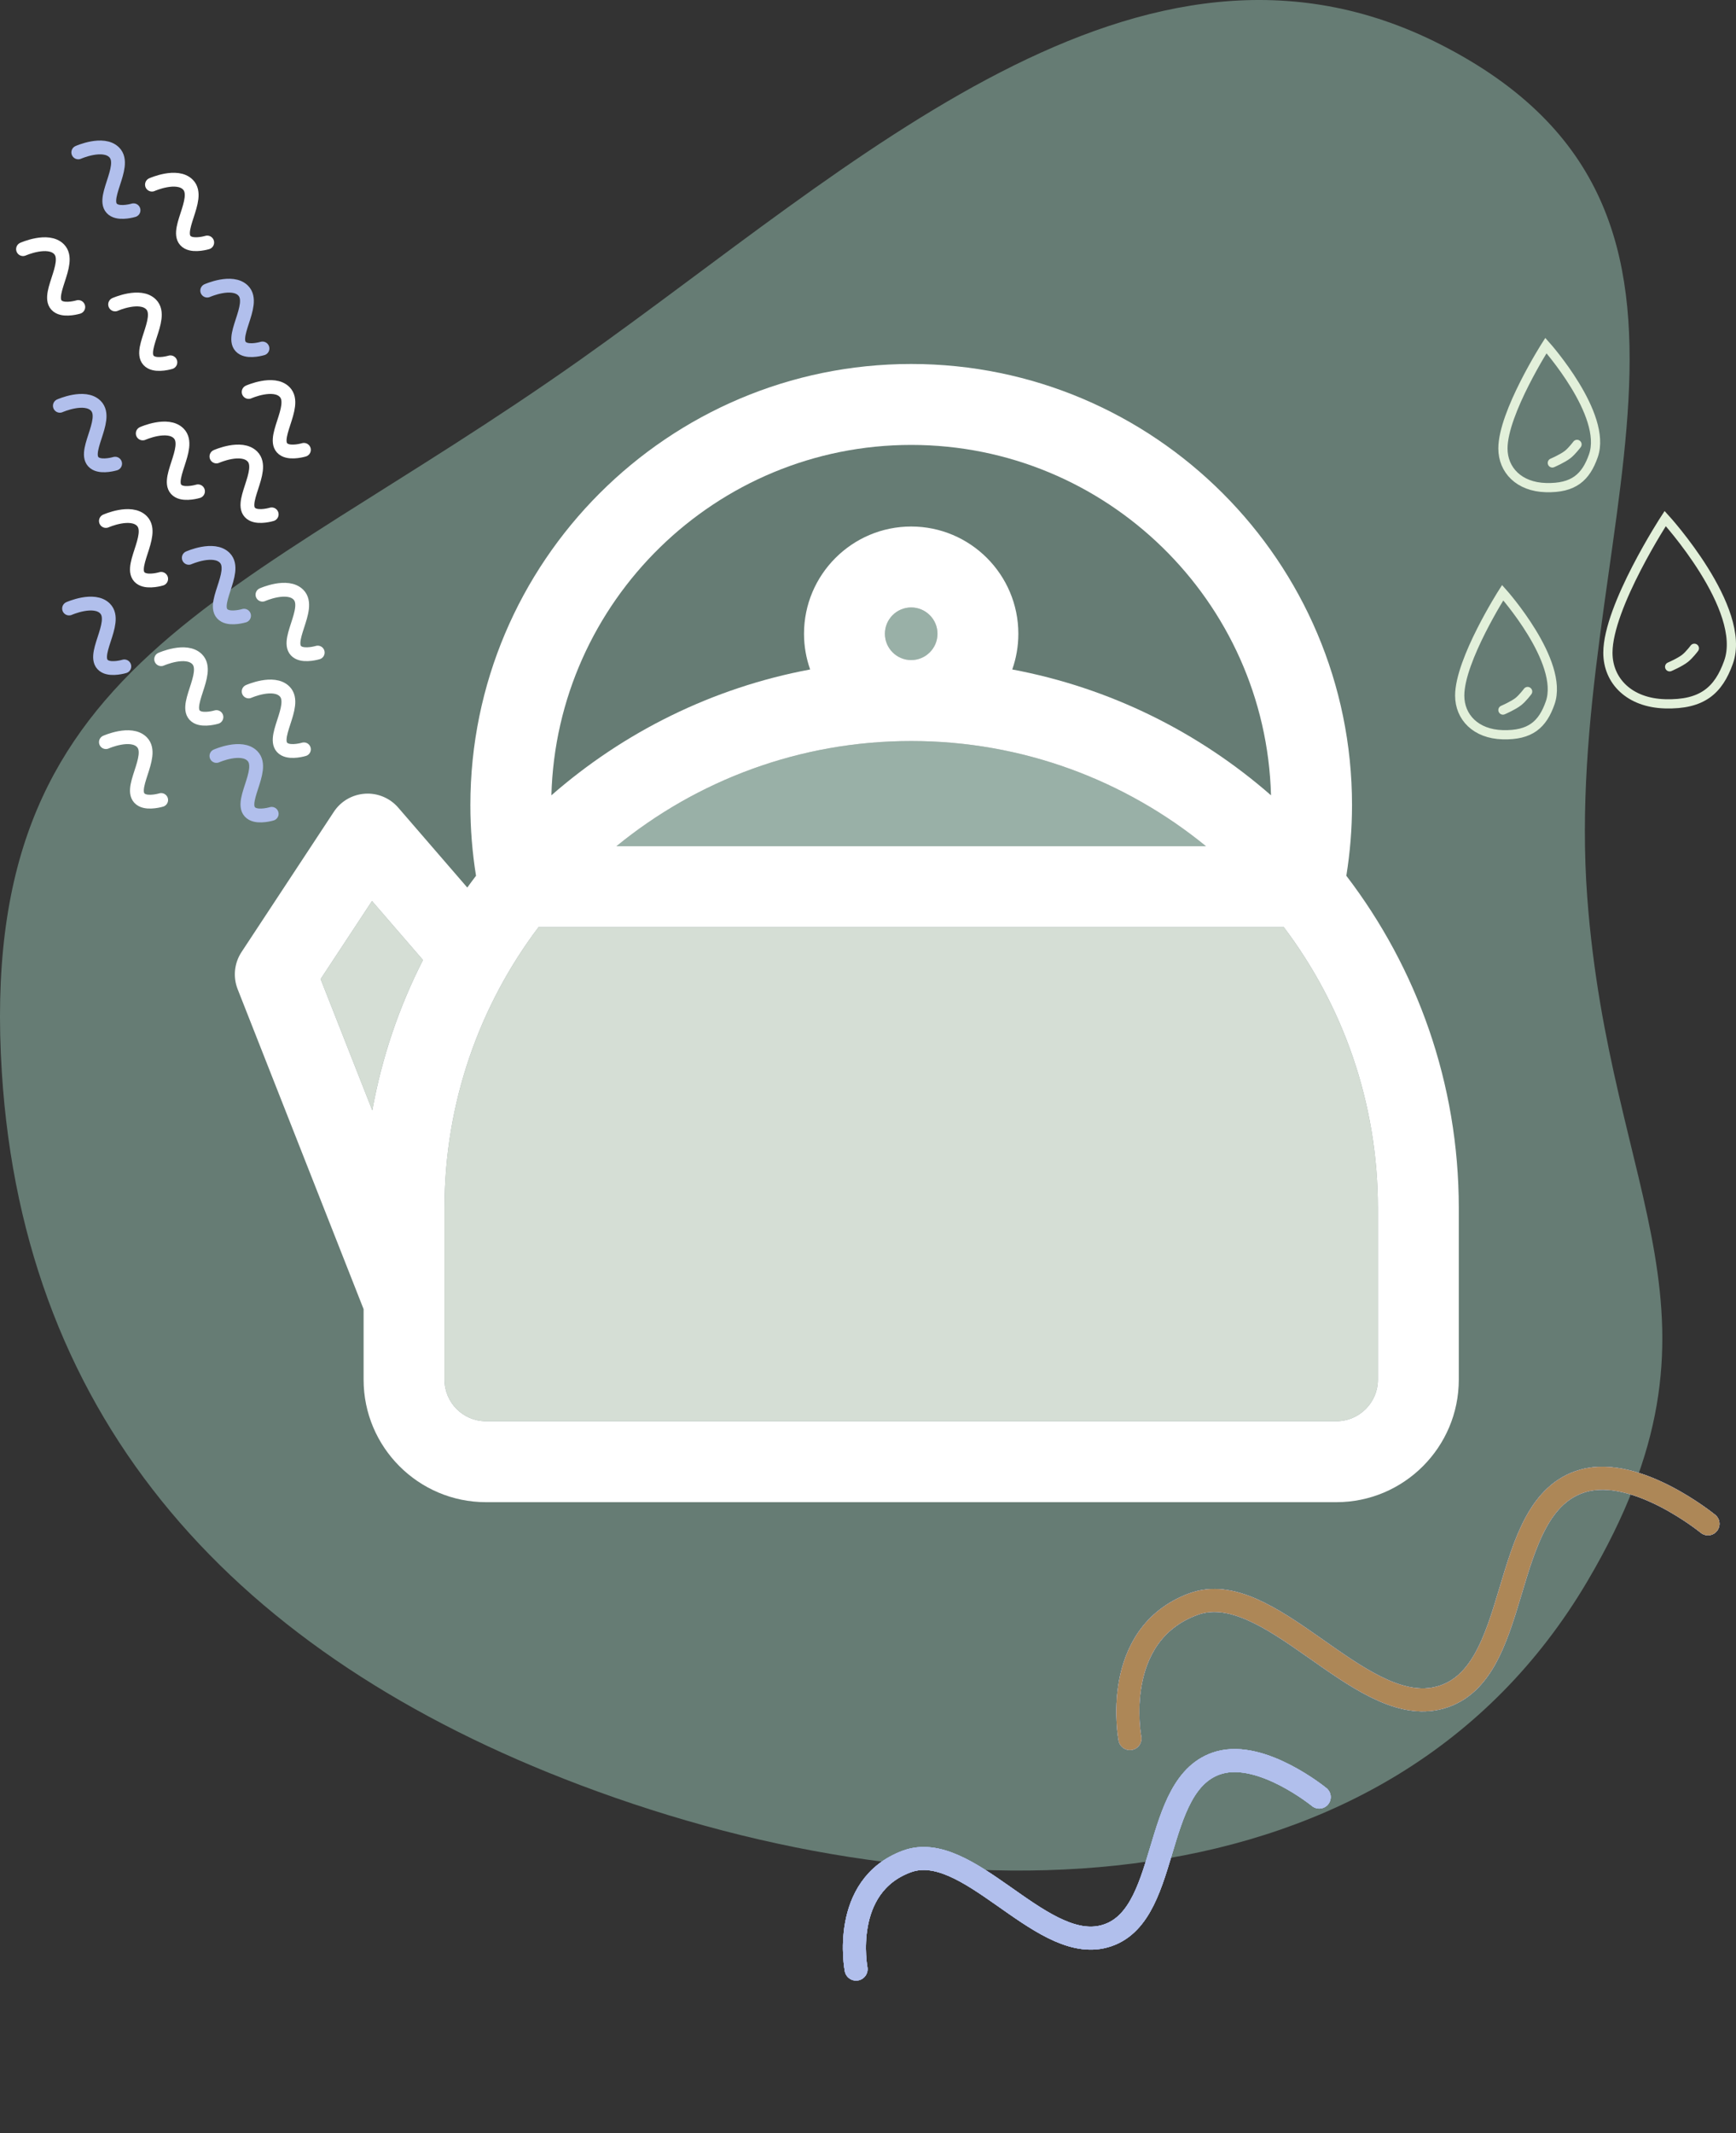 <svg width="377" height="463" viewBox="0 0 377 463" fill="none" xmlns="http://www.w3.org/2000/svg">
<rect x="0" y="0" width="377" height="463" fill="#333333" stroke="none"/>
<path d="M126.021 387.448C51.381 359.27 5.218 308.918 0.399 232.76C-5.272 143.154 50.209 131.665 126.021 78.074C185.374 36.117 247.669 -23.545 312.868 9.672C384.923 46.382 338.924 117.284 344.697 194.759C349.613 260.747 378.785 285.566 344.697 343.251C301.96 415.573 207.158 418.079 126.021 387.448Z" fill="#667C74"/>
<path d="M197.881 131.846C194.73 131.846 192.171 134.405 192.171 137.556C192.171 140.706 194.73 143.266 197.881 143.266C201.022 143.266 203.591 140.706 203.591 137.556C203.591 134.405 201.022 131.846 197.881 131.846Z" fill="#99B0A7"/>
<path d="M133.866 183.663H261.896C244.426 169.398 222.133 160.833 197.881 160.833C173.619 160.833 151.326 169.397 133.866 183.663Z" fill="#99B0A7"/>
<path d="M80.787 195.556L69.627 212.499L80.848 241.002C82.933 229.467 86.683 218.495 91.857 208.364L80.787 195.556Z" fill="#D5DED5"/>
<path d="M96.528 262.185V299.45C96.528 304.427 100.565 308.471 105.541 308.471H290.212C295.187 308.471 299.233 304.426 299.233 299.45V262.185C299.233 239.319 291.617 218.208 278.801 201.23H116.951C104.136 218.208 96.528 239.319 96.528 262.185Z" fill="#D5DED5"/>
<path d="M52.444 206.646C50.877 209.035 50.563 212.033 51.611 214.7L78.961 284.139V299.45C78.961 314.11 90.882 326.039 105.541 326.039H290.212C304.871 326.039 316.801 314.11 316.801 299.45V262.185C316.801 235.095 307.69 210.099 292.378 190.079C293.192 185.024 293.613 179.886 293.613 174.74C293.613 121.947 250.664 79 197.881 79C145.088 79 102.149 121.947 102.149 174.74C102.149 179.877 102.56 185.023 103.375 190.079C102.73 190.921 102.103 191.78 101.478 192.639L86.478 175.286C84.679 173.21 82.003 172.082 79.264 172.27C76.517 172.449 74.011 173.898 72.499 176.199L52.444 206.646ZM69.627 212.499L80.787 195.556L91.858 208.364C86.685 218.494 82.934 229.467 80.849 241.002L69.627 212.499ZM96.529 299.45V262.185C96.529 239.319 104.136 218.207 116.951 201.23H278.801C291.617 218.208 299.233 239.32 299.233 262.185V299.45C299.233 304.427 295.187 308.471 290.212 308.471H105.541C100.565 308.471 96.529 304.426 96.529 299.45ZM261.896 183.663H133.866C151.326 169.398 173.619 160.833 197.881 160.833C222.134 160.833 244.427 169.397 261.896 183.663ZM119.744 172.619C120.872 130.494 155.487 96.568 197.882 96.568C240.275 96.568 274.891 130.485 276.019 172.619C260.349 158.926 241.072 149.279 219.826 145.305C220.685 142.88 221.15 140.276 221.15 137.555C221.15 124.722 210.715 114.278 197.882 114.278C185.048 114.278 174.604 124.722 174.604 137.555C174.604 140.276 175.078 142.88 175.937 145.305C154.682 149.279 135.406 158.926 119.744 172.619ZM192.171 137.555C192.171 134.404 194.73 131.845 197.881 131.845C201.022 131.845 203.591 134.404 203.591 137.555C203.591 140.705 201.022 143.265 197.881 143.265C194.731 143.265 192.171 140.705 192.171 137.555Z" fill="white"/>
<path d="M326.386 97.334C326.386 89.626 335.718 75 335.718 75C335.718 75 349.147 90.021 346.031 98.915C344.392 103.593 341.753 105.997 335.718 105.833C329.889 105.675 326.386 102.028 326.386 97.334Z" stroke="#E2F0DA" stroke-width="2" stroke-linecap="round"/>
<path d="M317 150.971C317 143.262 326.331 128.636 326.331 128.636C326.331 128.636 339.76 143.658 336.645 152.552C335.006 157.23 332.366 159.633 326.331 159.47C320.503 159.311 317 155.664 317 150.971Z" stroke="#E2F0DA" stroke-width="2" stroke-linecap="round"/>
<path d="M349.182 141.677C349.182 131.623 361.624 112.545 361.624 112.545C361.624 112.545 379.529 132.138 375.375 143.739C373.19 149.841 369.67 152.976 361.624 152.762C353.852 152.556 349.182 147.799 349.182 141.677Z" stroke="#E2F0DA" stroke-width="2" stroke-linecap="round"/>
<path d="M326.386 154.114C326.386 154.114 328.622 153.154 329.739 152.27C330.688 151.518 331.75 150.091 331.75 150.091" stroke="#E2F0DA" stroke-width="2" stroke-linecap="round"/>
<path d="M337.114 100.477C337.114 100.477 339.35 99.518 340.466 98.634C341.415 97.882 342.477 96.455 342.477 96.455" stroke="#E2F0DA" stroke-width="2" stroke-linecap="round"/>
<path d="M362.591 144.727C362.591 144.727 364.827 143.768 365.943 142.884C366.892 142.132 367.955 140.705 367.955 140.705" stroke="#E2F0DA" stroke-width="2" stroke-linecap="round"/>
    <path d="M13 88.075C13 88.075 18.42 85.657 20.809 88.075C23.822 91.123 17.271 98.715 20.809 100.637C22.315 101.454 25 100.637 25 100.637" stroke="#B1BFEC" stroke-width="3" stroke-linecap="round">   <animate attributeName="stroke" values="#B1BFEC;#FFF; " dur="5s" repeatCount="indefinite"
                                                                                                                                                                                                                           keySplines="1 0 0.58 1"/></path>
<path d="M57 129.075C57 129.075 62.42 126.657 64.809 129.075C67.822 132.123 61.271 139.715 64.809 141.637C66.315 142.454 69 141.637 69 141.637" stroke="white" stroke-width="3" stroke-linecap="round"> <animate attributeName="stroke" values="#FFF;#B1BFEC; " dur="5s" repeatCount="indefinite"
                                                                                                                                                                                                                    keySplines="1 0 0.58 1"/></path>
<path d="M33 40.075C33 40.075 38.42 37.657 40.809 40.075C43.822 43.123 37.271 50.715 40.809 52.636C42.315 53.454 45 52.636 45 52.636" stroke="white" stroke-width="3" stroke-linecap="round"> <animate attributeName="stroke" values="#FFF;#B1BFEC; " dur="5s" repeatCount="indefinite"
                                                                                                                                                                                                                   keySplines="1 0 0.58 1"/></path>
<path d="M17 33.075C17 33.075 22.42 30.657 24.809 33.075C27.822 36.123 21.271 43.715 24.809 45.636C26.315 46.454 29 45.636 29 45.636" stroke="#B1BFEC" stroke-width="3" stroke-linecap="round">  <animate attributeName="stroke" values="#B1BFEC;#FFF; " dur="5s" repeatCount="indefinite"
                                                                                                                                                                                                                      keySplines="1 0 0.58 1"/></path>
<path d="M25 66.075C25 66.075 30.42 63.657 32.809 66.075C35.822 69.123 29.271 76.715 32.809 78.636C34.315 79.454 37 78.636 37 78.636" stroke="white" stroke-width="3" stroke-linecap="round"> <animate attributeName="stroke" values="#FFF;#B1BFEC; " dur="5s" repeatCount="indefinite"
                                                                                                                                                                                                                   keySplines="1 0 0.58 1"/></path>
<path d="M23 161.075C23 161.075 28.42 158.657 30.809 161.075C33.822 164.123 27.271 171.715 30.809 173.637C32.315 174.454 35 173.637 35 173.637" stroke="white" stroke-width="3" stroke-linecap="round"> <animate attributeName="stroke" values="#FFF;#B1BFEC; " dur="5s" repeatCount="indefinite"
                                                                                                                                                                                                                    keySplines="1 0 0.58 1"/></path>
<path d="M5 54.075C5 54.075 10.42 51.657 12.809 54.075C15.822 57.123 9.271 64.715 12.809 66.636C14.315 67.454 17 66.636 17 66.636" stroke="white" stroke-width="3" stroke-linecap="round"> <animate attributeName="stroke" values="#FFF;#B1BFEC; " dur="5s" repeatCount="indefinite"
                                                                                                                                                                                                                  keySplines="1 0 0.58 1"/></path>
<path d="M45 63.075C45 63.075 50.42 60.657 52.809 63.075C55.822 66.123 49.271 73.715 52.809 75.636C54.315 76.454 57 75.636 57 75.636" stroke="#B1BFEC" stroke-width="3" stroke-linecap="round">  <animate attributeName="stroke" values="#B1BFEC;#FFF; " dur="5s" repeatCount="indefinite"
                                                                                                                                                                                                                      keySplines="1 0 0.58 1"/></path>
<path d="M54 85.075C54 85.075 59.42 82.657 61.809 85.075C64.822 88.123 58.271 95.715 61.809 97.636C63.315 98.454 66 97.636 66 97.636" stroke="white" stroke-width="3" stroke-linecap="round"> <animate attributeName="stroke" values="#FFF;#B1BFEC; " dur="5s" repeatCount="indefinite"
                                                                                                                                                                                                                   keySplines="1 0 0.58 1"/></path>
<path d="M47 164.075C47 164.075 52.42 161.657 54.809 164.075C57.822 167.123 51.271 174.715 54.809 176.637C56.315 177.454 59 176.637 59 176.637" stroke="#B1BFEC" stroke-width="3" stroke-linecap="round">  <animate attributeName="stroke" values="#B1BFEC;#FFF; " dur="5s" repeatCount="indefinite"
                                                                                                                                                                                                                       keySplines="1 0 0.58 1"/></path>
<path d="M54 150.075C54 150.075 59.42 147.657 61.809 150.075C64.822 153.123 58.271 160.715 61.809 162.637C63.315 163.454 66 162.637 66 162.637" stroke="white" stroke-width="3" stroke-linecap="round"> <animate attributeName="stroke" values="#FFF;#B1BFEC; " dur="5s" repeatCount="indefinite"
                                                                                                                                                                                                                    keySplines="1 0 0.58 1"/></path>
<path d="M35 143.075C35 143.075 40.42 140.657 42.809 143.075C45.822 146.123 39.271 153.715 42.809 155.637C44.315 156.454 47 155.637 47 155.637" stroke="white" stroke-width="3" stroke-linecap="round"> <animate attributeName="stroke" values="#FFF;#B1BFEC; " dur="5s" repeatCount="indefinite"
                                                                                                                                                                                                                    keySplines="1 0 0.58 1"/></path>
<path d="M41 121.075C41 121.075 46.42 118.657 48.809 121.075C51.822 124.123 45.271 131.715 48.809 133.637C50.315 134.454 53 133.637 53 133.637" stroke="#B1BFEC" stroke-width="3" stroke-linecap="round">  <animate attributeName="stroke" values="#B1BFEC;#FFF; " dur="5s" repeatCount="indefinite"
                                                                                                                                                                                                                       keySplines="1 0 0.58 1"/></path>
<path d="M47 99.075C47 99.075 52.42 96.657 54.809 99.075C57.822 102.123 51.271 109.715 54.809 111.637C56.315 112.454 59 111.637 59 111.637" stroke="white" stroke-width="3" stroke-linecap="round"> <animate attributeName="stroke" values="#FFF;#B1BFEC; " dur="5s" repeatCount="indefinite"
                                                                                                                                                                                                                    keySplines="1 0 0.58 1"/></path>
<path d="M23 113.075C23 113.075 28.42 110.657 30.809 113.075C33.822 116.123 27.271 123.715 30.809 125.637C32.315 126.454 35 125.637 35 125.637" stroke="white" stroke-width="3" stroke-linecap="round"> <animate attributeName="stroke" values="#FFF;#B1BFEC; " dur="5s" repeatCount="indefinite"
                                                                                                                                                                                                                    keySplines="1 0 0.58 1"/></path>
<path d="M31 94.075C31 94.075 36.42 91.657 38.809 94.075C41.822 97.123 35.271 104.715 38.809 106.637C40.315 107.454 43 106.637 43 106.637" stroke="white" stroke-width="3" stroke-linecap="round"> <animate attributeName="stroke" values="#FFF;#B1BFEC; " dur="5s" repeatCount="indefinite"
                                                                                                                                                                                                                   keySplines="1 0 0.58 1"/></path>
<path d="M15 132.075C15 132.075 20.42 129.657 22.809 132.075C25.822 135.123 19.271 142.715 22.809 144.637C24.315 145.454 27 144.637 27 144.637" stroke="#B1BFEC" stroke-width="3" stroke-linecap="round">  <animate attributeName="stroke" values="#B1BFEC;#FFF; " dur="5s" repeatCount="indefinite"
                                                                                                                                                                                                                       keySplines="1 0 0.58 1"/></path>
<path d="M245.381 377.342C245.381 377.342 241.048 354.876 259.128 348.181C275.487 342.124 294.84 372.271 311.905 368.649C331.245 364.545 324.82 326.746 343.85 321.384C355.474 318.109 370.915 330.734 370.915 330.734" stroke="#B1BFEC" stroke-width="5" stroke-linecap="round"/>
<path d="M245.381 377.342C245.381 377.342 241.048 354.876 259.128 348.181C275.487 342.124 294.84 372.271 311.905 368.649C331.245 364.545 324.82 326.746 343.85 321.384C355.474 318.109 370.915 330.734 370.915 330.734" stroke="#B1BFEC" stroke-width="5" stroke-linecap="round"/>
<path d="M245.381 377.342C245.381 377.342 241.048 354.876 259.128 348.181C275.487 342.124 294.84 372.271 311.905 368.649C331.245 364.545 324.82 326.746 343.85 321.384C355.474 318.109 370.915 330.734 370.915 330.734" stroke="#B1BFEC" stroke-width="5" stroke-linecap="round"/>
<path d="M245.381 377.342C245.381 377.342 241.048 354.876 259.128 348.181C275.487 342.124 294.84 372.271 311.905 368.649C331.245 364.545 324.82 326.746 343.85 321.384C355.474 318.109 370.915 330.734 370.915 330.734" stroke="#AD8757" stroke-width="5" stroke-linecap="round"/>
<path d="M185.913 427.384C185.913 427.384 182.442 409.386 196.927 404.022C210.033 399.169 225.538 423.322 239.21 420.42C254.704 417.132 249.557 386.849 264.803 382.553C274.116 379.929 286.487 390.044 286.487 390.044" stroke="#B1BFEC" stroke-width="5" stroke-linecap="round"/>
<path d="M185.913 427.384C185.913 427.384 182.442 409.386 196.927 404.022C210.033 399.169 225.538 423.322 239.21 420.42C254.704 417.132 249.557 386.849 264.803 382.553C274.116 379.929 286.487 390.044 286.487 390.044" stroke="#B1BFEC" stroke-width="5" stroke-linecap="round"/>
<path d="M185.913 427.384C185.913 427.384 182.442 409.386 196.927 404.022C210.033 399.169 225.538 423.322 239.21 420.42C254.704 417.132 249.557 386.849 264.803 382.553C274.116 379.929 286.487 390.044 286.487 390.044" stroke="#B1BFEC" stroke-width="5" stroke-linecap="round"/>
<path d="M185.913 427.384C185.913 427.384 182.442 409.386 196.927 404.022C210.033 399.169 225.538 423.322 239.21 420.42C254.704 417.132 249.557 386.849 264.803 382.553C274.116 379.929 286.487 390.044 286.487 390.044" stroke="#B1BFEC" stroke-width="5" stroke-linecap="round"/>
</svg>
